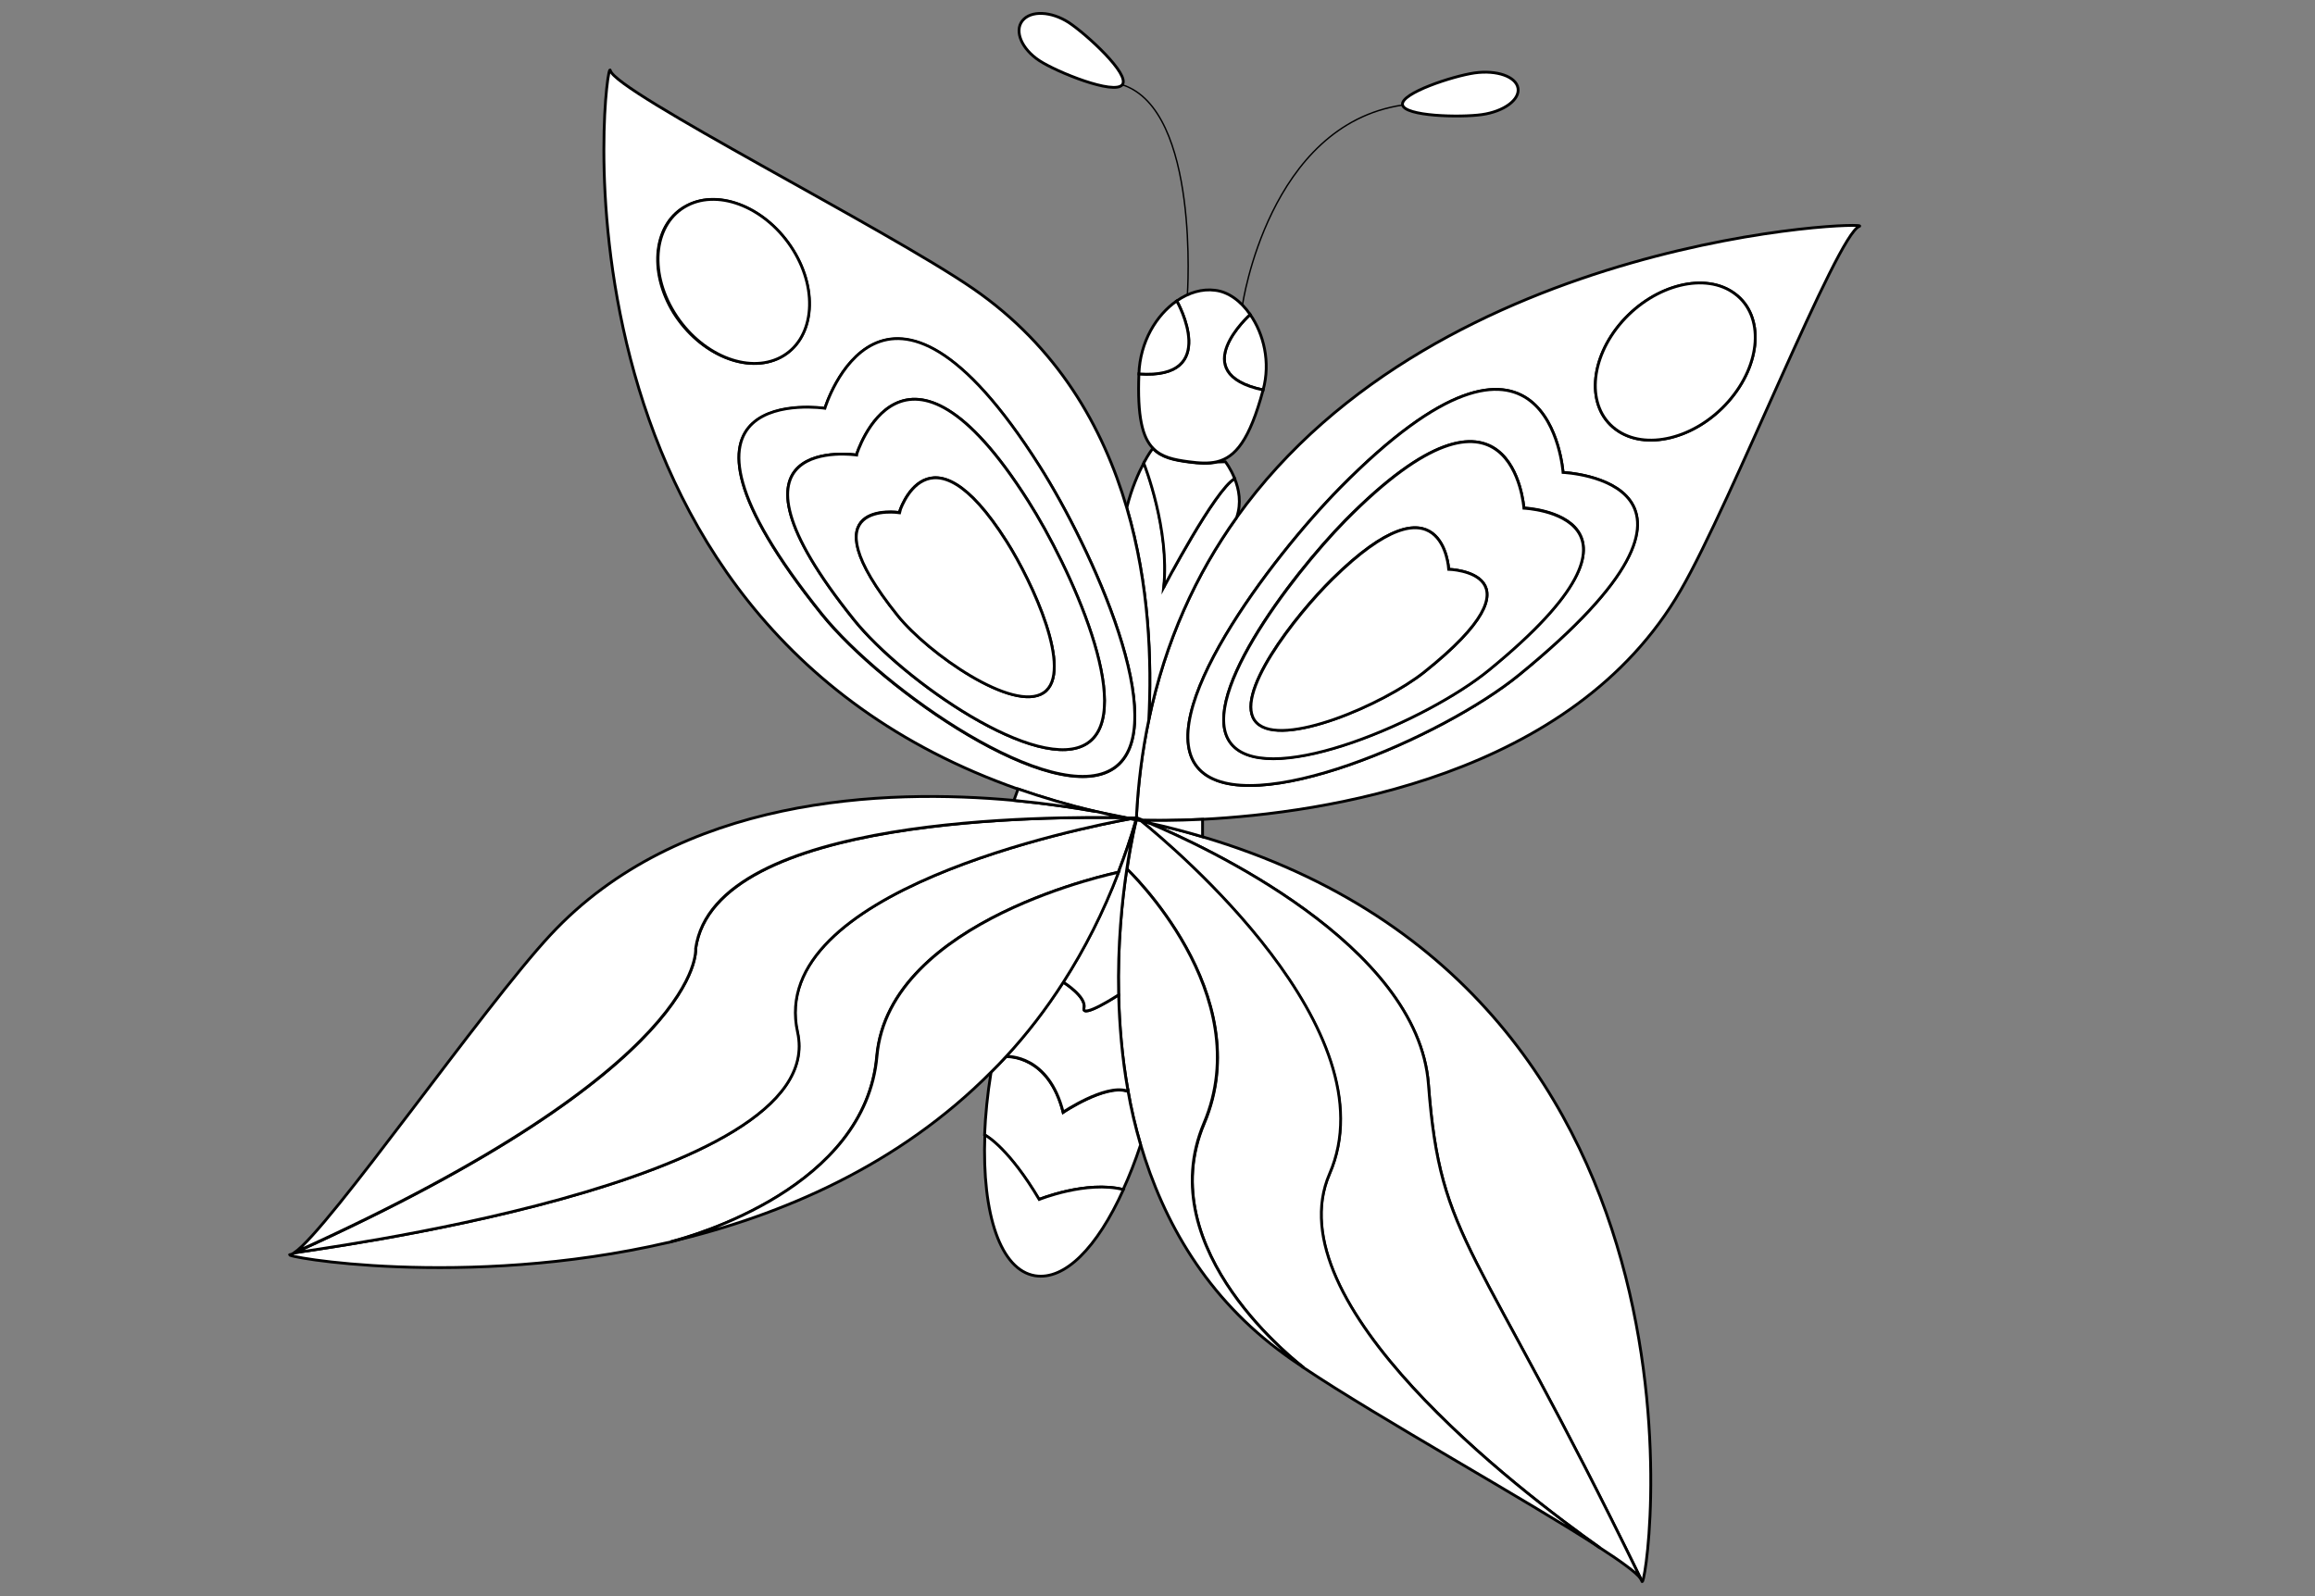<?xml version="1.0" encoding="utf-8"?>
<!-- Generator: Adobe Illustrator 15.0.0, SVG Export Plug-In . SVG Version: 6.00 Build 0)  -->
<!DOCTYPE svg PUBLIC "-//W3C//DTD SVG 1.1//EN" "http://www.w3.org/Graphics/SVG/1.1/DTD/svg11.dtd">
<svg version="1.1" id="Layer_1" xmlns="http://www.w3.org/2000/svg" xmlns:xlink="http://www.w3.org/1999/xlink" x="0px" y="0px"
	 width="822px" height="567px" viewBox="0 0 822 567" enable-background="new 0 0 822 567" xml:space="preserve">
<rect x="0" y="0" width="822" height="567" fill="#808080" stroke="none"/>
<path fill="#FFFFFF" stroke="#000000" stroke-miterlimit="10" d="M439.1,183.8C511.3,82.8,666.4,78.3,660.2,80.4
	c-7.9,2.7-45.3,97.9-63.4,129.2C558.4,276.1,469.6,288.8,427,291c-10.1,0.5-17.6,0.4-21.2,0.3c-1.399-0.6-2.2-0.899-2.2-0.899
	s0,0-0.1,0c0.6-12.3,2.1-23.8,4.4-34.7C413.8,227.5,424.8,203.8,439.1,183.8L439.1,183.8z M613.7,142.6
	c11.7-13.3,12.8-30.4,2.399-38.2C605.7,96.6,587.7,101,576,114.2c-11.7,13.3-12.8,30.4-2.4,38.2C584,160.3,602,155.9,613.7,142.6z
	 M539.5,239.6c84.2-68.9,15.5-71.8,15.5-71.8s-4.9-69.9-79.2,5.5c-24.399,24.8-67.5,81.7-49.899,100
	C443.5,291.6,512.4,261.8,539.5,239.6z"/>
<path fill="#FFFFFF" stroke="#000000" stroke-miterlimit="10" d="M616.1,104.4c10.4,7.8,9.301,24.9-2.399,38.2
	c-11.7,13.3-29.7,17.7-40.101,9.8c-10.399-7.8-9.3-24.9,2.4-38.2C587.7,101,605.7,96.5,616.1,104.4z"/>
<path fill="#FFFFFF" stroke="#000000" stroke-miterlimit="10" d="M427,297.2C618.2,353.9,584.4,569,583,561.6
	c-0.1-0.199-0.2-0.5-0.4-0.8l0,0c-59.1-121.399-71.1-119-75.399-175.7c-3.8-49.699-80-84.699-99.2-92.8
	C414.5,293.7,420.9,295.3,427,297.2z"/>
<path fill="#FFFFFF" stroke="#000000" stroke-miterlimit="10" d="M582.6,560.7c-0.8-1.101-2.6-2.7-5.199-4.601l0,0
	c-2.4-1.8-5.5-3.899-9.2-6.3c0,0,0,0-0.101,0C538.9,529.1,452.2,462.8,472,417c22.1-50.9-55.5-116.1-67-125.4c1,0.2,2,0.4,3,0.7
	c19.2,8.101,95.5,43.101,99.2,92.8C511.5,441.8,523.5,439.3,582.6,560.7z"/>
<path fill="#FFFFFF" stroke="#000000" stroke-miterlimit="10" d="M555,167.8c0,0,68.8,3-15.5,71.8c-27.1,22.2-96,52-113.6,33.7
	c-17.601-18.3,25.5-75.2,49.899-100C550.1,97.9,555,167.8,555,167.8z M528.7,237.9c67.399-55.1,12.399-57.5,12.399-57.5
	s-3.899-55.9-63.399,4.4c-19.5,19.9-54,65.3-39.9,80C451.9,279.5,507,255.7,528.7,237.9z"/>
<path fill="#FFFFFF" stroke="#000000" stroke-miterlimit="10" d="M541.1,180.5c0,0,55,2.4-12.399,57.5
	c-21.7,17.8-76.8,41.6-90.9,26.9c-14.1-14.6,20.4-60.1,39.9-80C537.2,124.5,541.1,180.5,541.1,180.5z M505.7,238.7
	c44.5-35.5,8.7-36.5,8.7-36.5s-1.9-35.4-41.301,3.4c-13,12.8-35.899,41.9-26.899,51C455.2,265.8,491.3,250.1,505.7,238.7z"/>
<path fill="#FFFFFF" stroke="#000000" stroke-miterlimit="10" d="M539,31.3c0.7,4.1-5,8.3-12.8,9.4c-7.8,1.1-27.5,0.6-28.2-3.5
	c-0.7-4.1,17.9-10.2,25.6-11.3C531.5,24.8,538.3,27.2,539,31.3z"/>
<path fill="#FFFFFF" stroke="#000000" stroke-miterlimit="10" d="M568.1,549.7c-25.8-16.8-78.6-46.101-105-63.8l0,0
	c-1.399-1.101-54.8-41.5-35.5-86.9c19.5-46-27.399-90.3-27.399-90.3c1.5-10.3,3.1-16.7,3.3-17.4v-0.1c0.5,0.1,1.1,0.2,1.6,0.3
	c11.5,9.3,89.101,74.5,67,125.4C452.2,462.8,538.9,529.1,568.1,549.7z"/>
<path fill="#FFFFFF" stroke="#000000" stroke-miterlimit="10" d="M514.4,202.2c0,0,35.8,1-8.7,36.5c-14.4,11.5-50.5,27.1-59.5,18
	c-9-9.1,14-38.3,26.899-51C512.5,166.8,514.4,202.2,514.4,202.2z"/>
<path fill="#FFFFFF" stroke="#000000" stroke-miterlimit="10" d="M405,406.5c-1.9-6.4-3.4-12.9-4.5-19.3
	c-2.1-11.7-3.1-23.2-3.3-33.9c-0.4-17.8,1.2-33.5,2.899-44.7c0,0,46.9,44.301,27.4,90.301C408.3,444.3,461.6,484.7,463,485.8
	c-2.5-1.7-4.8-3.2-6.8-4.7C428.4,461,413.1,433.9,405,406.5z"/>
<path fill="#FFFFFF" stroke="#000000" stroke-miterlimit="10" d="M443.9,111.7c4.8,6.9,7.3,16.9,4.6,26.8
	C420.5,132.5,443.9,111.7,443.9,111.7z"/>
<path fill="#FFFFFF" stroke="#000000" stroke-miterlimit="10" d="M438.4,170c1.5,3.7,2.5,8.6,0.699,13.8l0,0
	c-14.3,20-25.3,43.7-31.199,71.9l0,0c1.1-20.7,0.199-48.1-7.801-75.4c1.7-6.9,4.2-12.4,6.101-16c0.3,0.6,9.3,23.9,7.1,44.1
	C413.3,208.5,431.4,173.9,438.4,170z"/>
<path fill="#FFFFFF" stroke="#000000" stroke-miterlimit="10" d="M435.1,164c0,0,1.9,2.4,3.301,6c-7,3.9-25.2,38.6-25.2,38.6
	c2.2-20.3-6.8-43.5-7.101-44.1c1.601-3.1,2.9-4.8,2.9-4.8l0.5-0.3c3,3.1,7.3,4,12.6,4.7c3.801,0.5,7.101,0.7,10,0L435.1,164z"/>
<path fill="#FFFFFF" stroke="#000000" stroke-miterlimit="10" d="M443.9,111.7c0,0-23.4,20.9,4.6,26.8c-4.8,17.8-9.8,23.9-16.4,25.5
	c-3,0.7-6.3,0.5-10,0c-5.3-0.7-9.6-1.6-12.6-4.7c-3.9-3.9-5.7-11.4-5.1-26.5c29.1,2.1,13.6-25.6,13.6-25.6l-0.2-0.3
	c4.3-3,9.101-4.4,13.601-3.8C436.1,103.6,440.6,106.9,443.9,111.7z"/>
<path fill="#FFFFFF" stroke="#000000" stroke-miterlimit="10" d="M427,291v6.2c-6.1-1.8-12.5-3.5-19-4.9c-0.8-0.3-1.4-0.6-2-0.8
	c0,0-0.1,0-0.2-0.1C409.4,291.4,416.9,291.5,427,291L427,291z"/>
<path fill="#FFFFFF" stroke="#000000" stroke-miterlimit="10" d="M418,107.2c0,0,15.5,27.7-13.6,25.6
	c0.399-11.4,6.199-20.9,13.399-25.9L418,107.2z"/>
<path fill="#FFFFFF" stroke="#000000" stroke-miterlimit="10" d="M400.1,180.4c8,27.3,8.9,54.6,7.801,75.4l0,0
	c-2.301,10.9-3.801,22.5-4.4,34.7l0,0c-0.4,0-1.5,0-3.3,0c-2.4-0.5-6.2-1.3-11-2.2H389.1c-9.699-2.3-18.899-5-27.5-8
	C188.9,219.6,215.2,18,216.7,25c1.7,7.6,98,56.3,128.8,77.5C375.5,123.2,391.7,151.7,400.1,180.4z M395.5,272.9
	c21.3-14.5-8-78.4-26.4-107.3c-55.8-88-76.2-20.5-76.2-20.5s-68-10.2-1,73.2C313.5,245.1,374.2,287.4,395.5,272.9z M277.1,126.9
	c11.7-6.1,13.7-23.2,4.5-38c-9.2-14.9-26.1-22-37.8-15.8c-11.7,6.1-13.7,23.2-4.6,38C248.5,125.9,265.4,133,277.1,126.9z"/>
<path fill="#FFFFFF" stroke="#000000" stroke-miterlimit="10" d="M403.4,291.2C403.4,291.2,403.4,291.3,403.4,291.2
	c-1.9,6.5-4,12.7-6.301,18.6l0,0c0,0-81.5,16.601-85.8,65.4c-4.1,46.5-64.9,63.8-73.2,65.899c-0.1,0-0.3,0.101-0.4,0.101
	c-0.1,0-0.2,0-0.3,0.1c-0.1,0-0.2,0-0.2,0c-72.5,16.8-138.5,4.8-134.2,4.3c0.4,0,0.9-0.3,1.4-0.6l0,0c1.9-0.7,190.8-24,178.7-78.4
	C272,316.4,384,294,401.4,290.8C402,291,402.7,291.1,403.4,291.2L403.4,291.2L403.4,291.2z"/>
<path fill="#FFFFFF" stroke="#000000" stroke-miterlimit="10" d="M400.5,387.3c1.1,6.4,2.6,12.8,4.5,19.3
	c-1.9,5.801-4,11.101-6.2,15.9c-13.1-3.3-29.899,3.5-29.899,3.5c-10.5-17.6-18.301-22.3-19.301-22.9c0.301-7,1-14.399,2.301-22.3
	l0,0c1.8-1.8,3.5-3.6,5.3-5.5l0,0c0.5,0,15.1-0.7,20.3,19.8c0,0,14.7-9.899,22.5-7.6L400.5,387.3z"/>
<path fill="#FFFFFF" stroke="#000000" stroke-miterlimit="10" d="M400.5,387.3L400,387.4c-7.8-2.301-22.5,7.6-22.5,7.6
	c-5.2-20.5-19.8-19.8-20.3-19.8c7.3-8,14.1-16.8,20.3-26.4c0,0,8.4,5.2,7.4,9.2s12.199-4.6,12.199-4.6h0.101
	C397.5,364.1,398.4,375.6,400.5,387.3z"/>
<path fill="#FFFFFF" stroke="#000000" stroke-miterlimit="10" d="M403.4,291.3c-0.2,0.7-1.801,7.2-3.301,17.4
	c-1.699,11.2-3.3,26.899-2.899,44.7H397.1c0,0-13.199,8.6-12.199,4.6s-7.4-9.2-7.4-9.2c7.5-11.7,14.1-24.6,19.6-39
	C399.4,303.9,401.5,297.7,403.4,291.3z"/>
<path fill="#FFFFFF" stroke="#000000" stroke-miterlimit="10" d="M399.3,290.4c0.7,0.1,1.4,0.3,2.101,0.399
	C384,294,272,316.4,283.2,366.6c12.1,54.301-176.8,77.7-178.7,78.4C251.3,378.7,247,337,247,337
	C253.8,289.2,374.8,290.1,399.3,290.4z"/>
<path fill="#FFFFFF" stroke="#000000" stroke-miterlimit="10" d="M379.5,8c6.2,4.1,21.9,18.4,19,22.1c-2.9,3.7-23.3-4.5-29.5-8.6
	s-8.9-10.4-6-14.1C366,3.6,373.3,4,379.5,8z"/>
<path fill="#FFFFFF" stroke="#000000" stroke-miterlimit="10" d="M397.2,309.8L397.2,309.8c-5.5,14.4-12.101,27.3-19.601,39
	c-6.199,9.7-13,18.5-20.3,26.4l0,0c-1.7,1.899-3.5,3.7-5.3,5.5l0,0c-32.8,33.1-74.3,51-113.8,60.3c8.4-2.1,69.1-19.4,73.2-65.9
	C315.7,326.4,397.2,309.8,397.2,309.8z"/>
<path fill="#FFFFFF" stroke="#000000" stroke-miterlimit="10" d="M369.1,165.5c18.301,28.9,47.7,92.8,26.4,107.3
	s-82-27.8-103.6-54.6c-67-83.4,1-73.2,1-73.2S313.4,77.5,369.1,165.5z M386.2,263.9c17.1-11.6-6.4-62.7-21.101-85.9
	c-44.6-70.4-61-16.4-61-16.4s-54.4-8.2-0.8,58.6C320.6,241.7,369.1,275.5,386.2,263.9z"/>
<path fill="#FFFFFF" stroke="#000000" stroke-miterlimit="10" d="M399.3,290.4C374.8,290.1,253.8,289.1,247,336.9
	c0,0,4.3,41.699-142.5,108c12.1-8,67-87.101,90.9-112.801c45.8-49.3,118.6-52.1,164.9-47.8c11.5,1.101,21.4,2.601,28.8,3.9h0.101
	C392.5,289,395.9,289.8,399.3,290.4z"/>
<path fill="#FFFFFF" stroke="#000000" stroke-miterlimit="10" d="M369,426c0,0,16.8-6.8,29.9-3.5c-9.4,20.8-20.9,32.3-31.4,30.6
	c-12.1-2-18.9-21.5-17.8-50C350.7,403.6,358.5,408.3,369,426z"/>
<path fill="#FFFFFF" stroke="#000000" stroke-miterlimit="10" d="M365.1,178c14.7,23.1,38.2,74.2,21.101,85.9
	c-17.101,11.6-65.601-22.2-82.9-43.7c-53.6-66.7,0.8-58.6,0.8-58.6S320.5,107.6,365.1,178z M370.6,246c10.7-7.3-4-39.2-13.199-53.7
	C329.5,148.3,319.3,182,319.3,182s-34-5.1-0.5,36.6C329.6,232.1,359.9,253.2,370.6,246z"/>
<path fill="#FFFFFF" stroke="#000000" stroke-miterlimit="10" d="M357.4,192.3C366.6,206.8,381.3,238.7,370.6,246
	c-10.699,7.3-41-13.9-51.8-27.3c-33.5-41.7,0.5-36.6,0.5-36.6S329.5,148.3,357.4,192.3z"/>
<path fill="#FFFFFF" stroke="#000000" stroke-miterlimit="10" d="M361.5,280.2c8.7,3,17.8,5.7,27.5,8c-7.4-1.3-17.3-2.8-28.8-3.9
	v-0.5L361.5,280.2z"/>
<path fill="#FFFFFF" stroke="#000000" stroke-miterlimit="10" d="M281.7,88.9c9.2,14.9,7.1,31.9-4.5,38c-11.7,6.1-28.6-1-37.8-15.9
	c-9.2-14.9-7.1-31.9,4.6-38C255.6,66.9,272.5,74,281.7,88.9z"/>
<path fill="none" stroke="#000000" stroke-width="0.5" stroke-linecap="round" stroke-linejoin="round" d="M421.6,104.9
	c0,0,4.601-65.8-23.1-74.8"/>
<path fill="none" stroke="#000000" stroke-width="0.5" stroke-linecap="round" stroke-linejoin="round" d="M441.2,108.2
	c0,0,9.2-63.9,56.899-70.9"/>
</svg>
